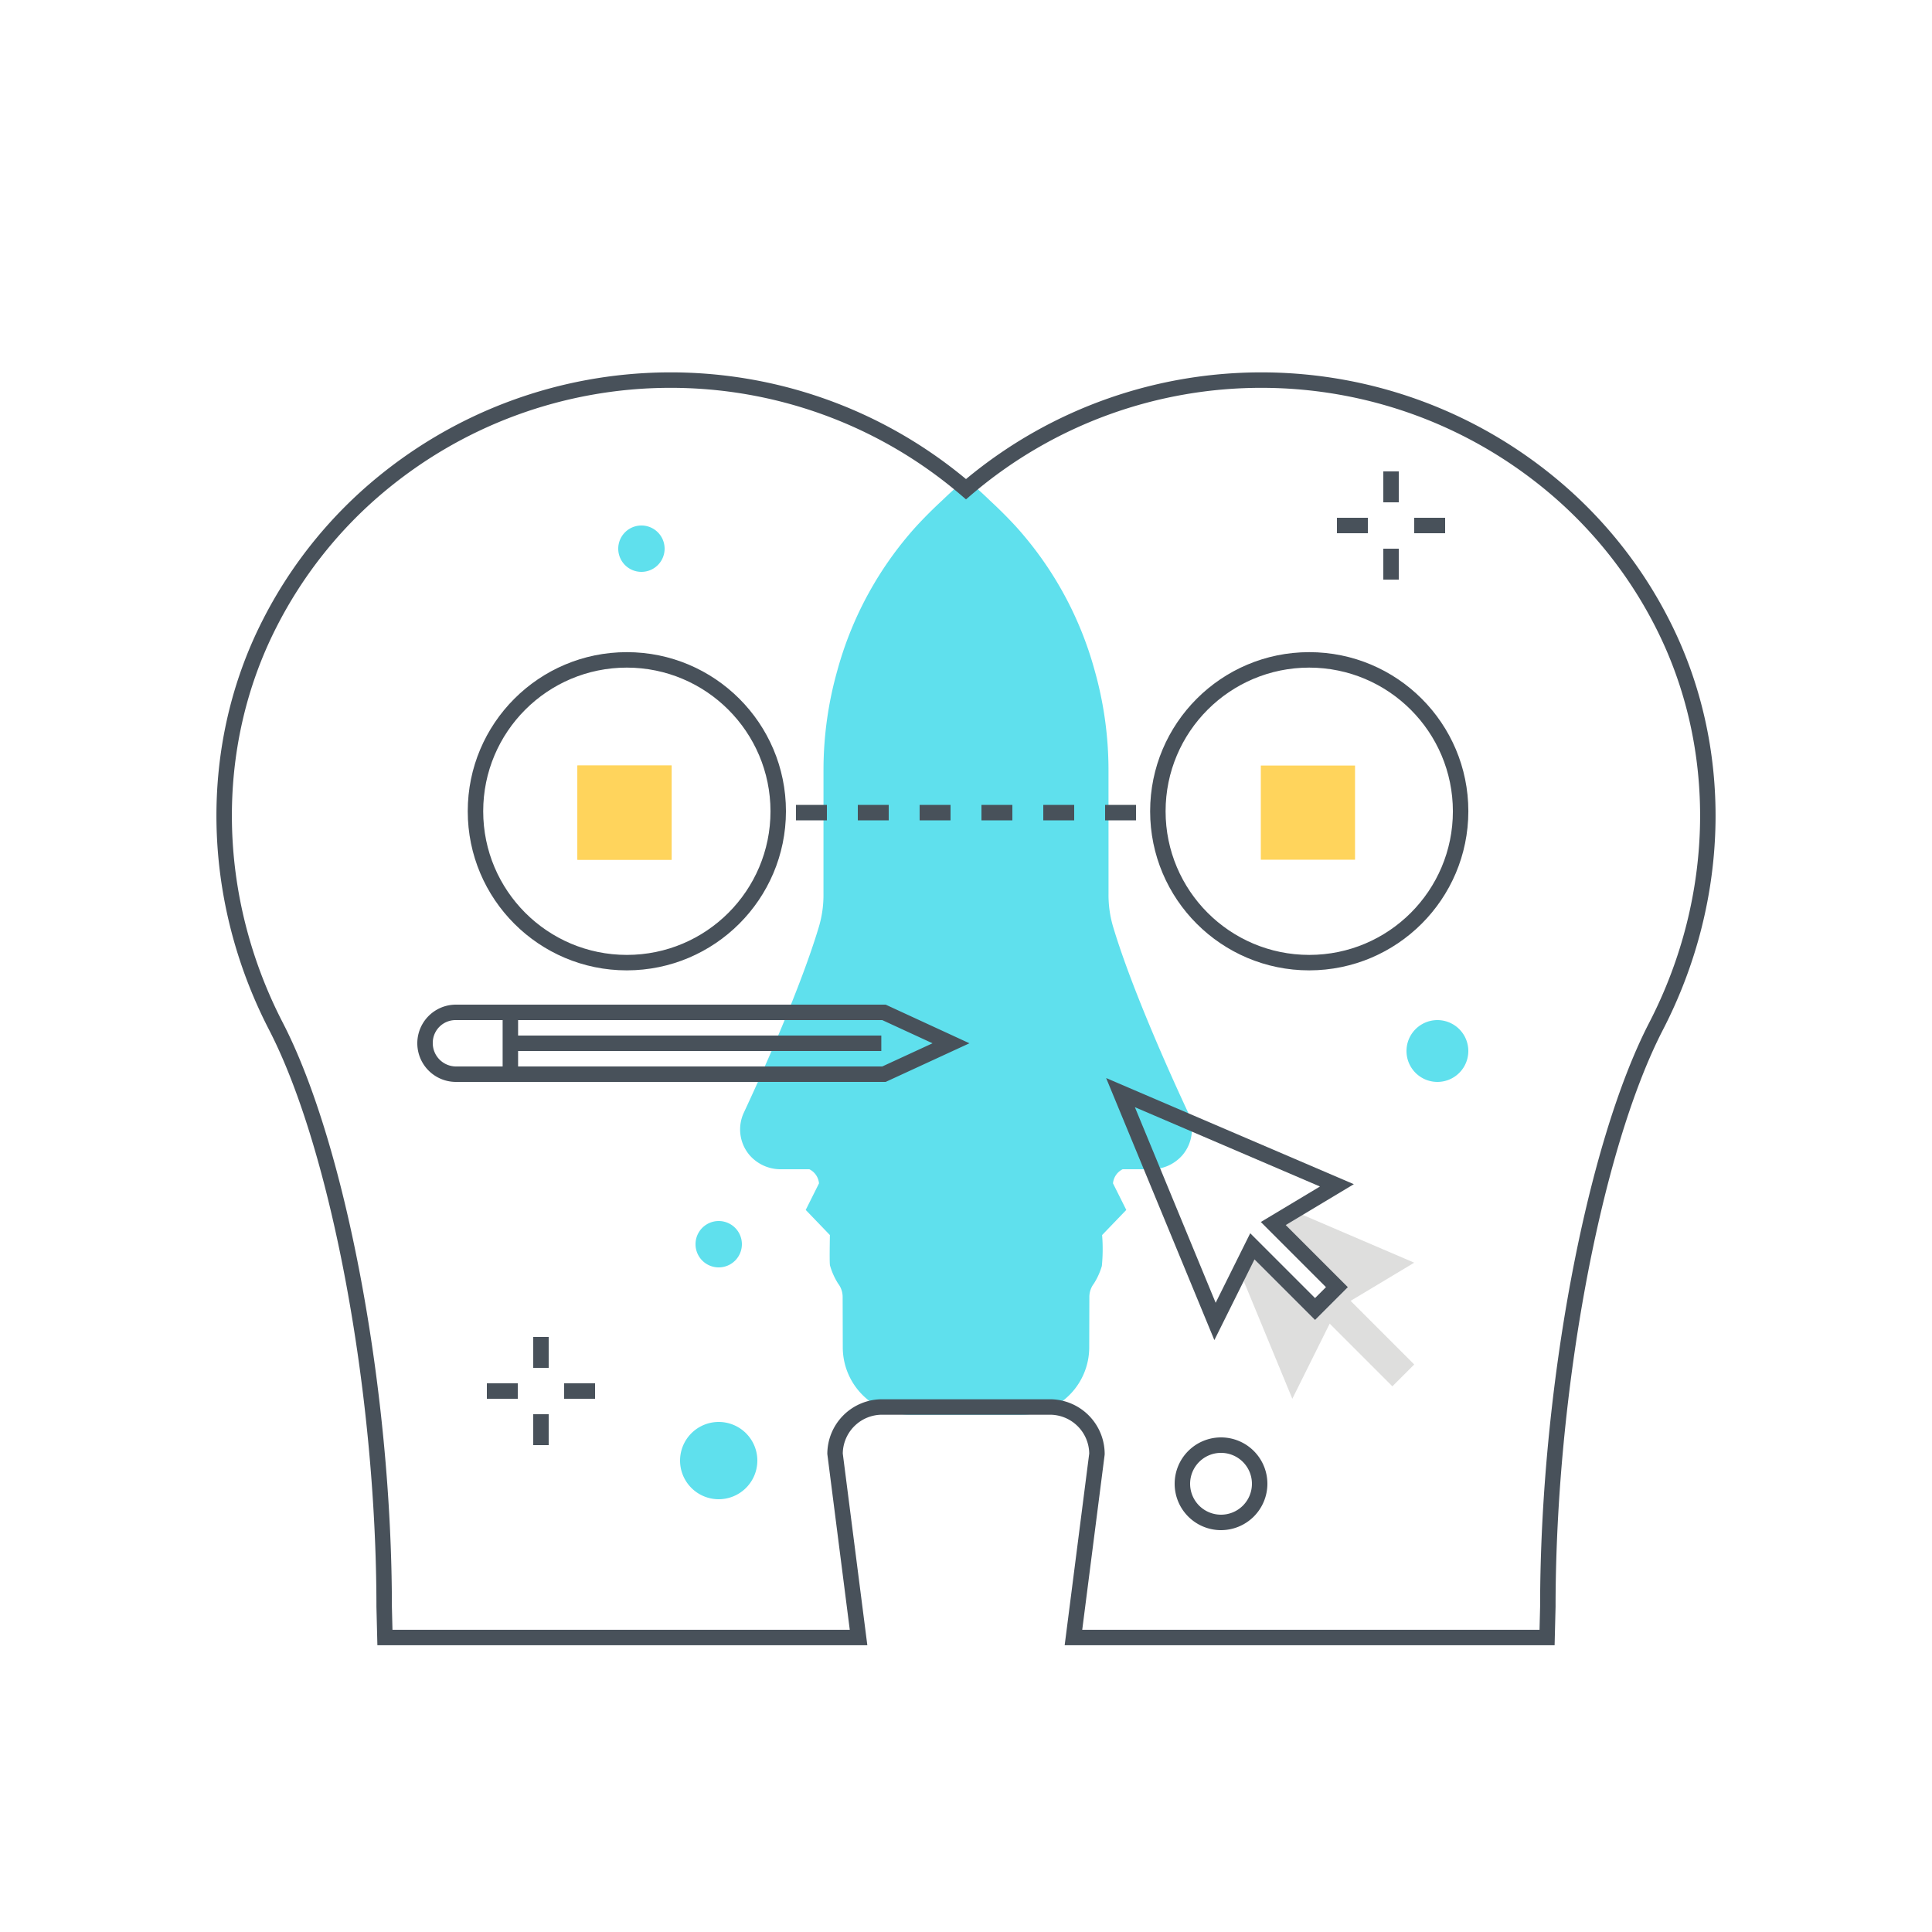 <?xml version="1.0" encoding="utf-8"?><svg xmlns="http://www.w3.org/2000/svg" width="250" height="250" viewBox="0 0 250 250"><g fill="none" fill-rule="evenodd"><path fill="#5FE0ED" d="M137.849 162.452l-.003.009.003-.009zm-25.698 0l.003.009-.003-.009zm10.423-96.943a58.587 58.587 0 0 0-3.27 3.267 44.543 44.543 0 0 0-9.96 18.146l-.02.07a46.365 46.365 0 0 0-1.764 12.654l-.004 15.951a15.222 15.222 0 0 1-.693 4.809c-2.497 8.258-7.694 19.686-9.7 23.985a4.16 4.16 0 0 0 .606 4.453 4.353 4.353 0 0 0 3.356 1.456h3.785a3.244 3.244 0 0 1 2.079 3.041l-1.519 3.039 2.924 3.04s-.066 3.937-.012 4.124c.622 2.145 1.65 2.454 1.656 4.255.005 1.315.011 4.519.017 6.568a7.716 7.716 0 0 0 7.705 7.697h14.48a7.716 7.716 0 0 0 7.705-7.697c.006-2.049.012-5.253.017-6.568.006-1.801 1.033-2.11 1.656-4.255.054-.187-.013-4.124-.013-4.124l2.925-3.04-1.519-3.039a3.242 3.242 0 0 1 2.079-3.041h3.785a4.353 4.353 0 0 0 3.356-1.456 4.16 4.16 0 0 0 .606-4.453c-2.006-4.299-7.204-15.727-9.7-23.985a15.251 15.251 0 0 1-.694-4.809l-.003-15.951a46.365 46.365 0 0 0-1.764-12.654l-.02-.07a44.543 44.543 0 0 0-9.96-18.146 59.606 59.606 0 0 0-3.269-3.267 57.658 57.658 0 0 0-2.164-1.989c-.086-.074-.177-.144-.263-.218-.086.074-.177.144-.263.218a56.857 56.857 0 0 0-2.163 1.989z"/><path fill="#5FE0ED" d="M137.847 162.461l-.998-.009.998.009zm-26.588.447l-.106-.211-.002-.245h1l.897-.438-1.789.894zm27.482 0l-.912-.456h1.02v.236l-.108.22zm-29.373.445c.19.609.462 1.19.808 1.727.557.796.857 1.743.862 2.715l.017 6.569a6.723 6.723 0 0 0 6.705 6.7h14.48a6.723 6.723 0 0 0 6.705-6.7l.017-6.57a4.784 4.784 0 0 1 .862-2.714 7.122 7.122 0 0 0 .808-1.727c.017-.427.002-2.272-.027-3.915l-.006-.414 2.721-2.828-1.309-2.618v-.237a4.256 4.256 0 0 1 2.762-3.99l.155-.051h3.947a3.332 3.332 0 0 0 2.589-1.098 3.152 3.152 0 0 0 .467-3.388c-2.1-4.5-7.253-15.857-9.751-24.118a16.38 16.38 0 0 1-.737-5.123l-.004-15.927a45.397 45.397 0 0 0-1.725-12.381 43.849 43.849 0 0 0-9.752-17.81 57.941 57.941 0 0 0-3.214-3.211A60.125 60.125 0 0 0 125 64.621a57.584 57.584 0 0 0-1.733 1.609l-.015.014a58.288 58.288 0 0 0-3.214 3.211 43.748 43.748 0 0 0-9.731 17.74 45.48 45.48 0 0 0-1.747 12.451l-.003 15.951a16.348 16.348 0 0 1-.737 5.099c-2.498 8.261-7.651 19.618-9.751 24.118a3.152 3.152 0 0 0 .467 3.388 3.332 3.332 0 0 0 2.589 1.098h3.947l.154.051a4.256 4.256 0 0 1 2.763 3.99v.237l-1.309 2.618 2.721 2.829-.007.413c-.028 1.643-.043 3.488-.026 3.915zm22.872 19.711h-14.48a8.725 8.725 0 0 1-8.705-8.694l-.017-6.567a2.846 2.846 0 0 0-.579-1.697 8.905 8.905 0 0 1-1.037-2.284c-.048-.166-.093-.321-.034-4.006l-3.128-3.252 1.719-3.438a2.258 2.258 0 0 0-1.252-1.826h-3.602a5.322 5.322 0 0 1-4.122-1.814 5.132 5.132 0 0 1-.746-5.519c2.082-4.46 7.188-15.713 9.649-23.85a14.4 14.4 0 0 0 .651-4.497l.003-15.974a47.409 47.409 0 0 1 1.802-12.927 45.857 45.857 0 0 1 10.207-18.621 59.677 59.677 0 0 1 3.319-3.317c.8-.769 1.517-1.429 2.194-2.016l.918-.782.919.783a57.55 57.55 0 0 1 2.201 2.023 59.73 59.73 0 0 1 3.311 3.309 45.778 45.778 0 0 1 10.187 18.55 47.5 47.5 0 0 1 1.821 12.998l.004 15.95a14.432 14.432 0 0 0 .651 4.521c2.461 8.137 7.567 19.39 9.649 23.851a5.134 5.134 0 0 1-.746 5.519 5.324 5.324 0 0 1-4.122 1.813h-3.603a2.259 2.259 0 0 0-1.251 1.826l1.719 3.438-3.128 3.252a22.5 22.5 0 0 1-.033 4.004 8.937 8.937 0 0 1-1.038 2.286 2.846 2.846 0 0 0-.579 1.697l-.017 6.567a8.725 8.725 0 0 1-8.705 8.694z"/><path fill="#48515A" d="M140.04 210.895h59.175l.075-3.026c.01-27.94 5.948-59.719 14.12-75.54 8.487-16.434 8.785-35.58.798-51.215a55.748 55.748 0 0 0-13.164-16.838c-21.62-18.706-53.667-18.797-75.394-.215l-.65.558-.65-.558c-21.727-18.582-53.774-18.491-75.394.214a55.764 55.764 0 0 0-13.164 16.839c-7.987 15.634-7.689 34.781.798 51.215 8.172 15.821 14.11 47.6 14.12 75.564l.075 3.002h59.175l-2.905-22.75a7.089 7.089 0 0 1 7.081-7.081h21.728a7.09 7.09 0 0 1 7.081 7.081l-.007.126-2.898 22.624zm61.126 2h-63.399l3.178-24.812a5.088 5.088 0 0 0-5.081-5.019h-21.728a5.088 5.088 0 0 0-5.081 5.019l3.178 24.812H48.834l-.124-4.976c-.01-27.707-5.855-59.101-13.898-74.672-8.782-17.006-9.082-36.835-.801-53.043a57.757 57.757 0 0 1 13.634-17.439c22.126-19.144 54.852-19.471 77.355-.772 22.503-18.699 55.23-18.372 77.354.772a57.714 57.714 0 0 1 13.635 17.439c8.281 16.208 7.981 36.037-.801 53.043-8.043 15.571-13.888 46.965-13.898 74.647l-.124 5.001z"/><path fill="#48515A" d="M81.114 86.388c-10.266 0-18.588 8.322-18.588 18.588 0 10.266 8.322 18.588 18.588 18.589 10.266 0 18.588-8.322 18.588-18.588v-.001C99.69 94.715 91.375 86.4 81.114 86.388zm0 39.177c-11.37 0-20.588-9.218-20.588-20.588 0-11.371 9.217-20.589 20.588-20.589 11.37 0 20.588 9.218 20.588 20.588-.012 11.365-9.223 20.576-20.588 20.589zm88.301-39.177c-10.266 0-18.588 8.322-18.588 18.588-.001 10.266 8.322 18.588 18.587 18.589 10.266 0 18.589-8.322 18.589-18.588-.012-10.262-8.327-18.577-18.588-18.589zm0 39.177c-11.371 0-20.588-9.218-20.588-20.588-.001-11.371 9.217-20.589 20.587-20.589 11.371 0 20.589 9.218 20.589 20.588v.001c-.013 11.365-9.223 20.575-20.588 20.588z"/><path fill="#FFD45C" d="M74.716 111.248h12.191v-12.19H74.716zM163.15 111.248h12.191v-12.19H163.15z"/><path fill="#FFD45C" d="M74.716 111.248h12.191v-12.19H74.716z"/><path fill="#48515A" d="M103 106.153h4v-2h-4zM111 106.153h4v-2h-4zM119 106.153h4v-2h-4zM127 106.153h4v-2h-4zM135 106.153h4v-2h-4zM143 106.153h4v-2h-4zM59 132a2.948 2.948 0 0 0-3 2.894v.064A3.019 3.019 0 0 0 58.995 138h55.17l6.506-3-6.506-3H59zm55.604 8H59a5 5 0 0 1 0-10h55.604l10.842 5-10.842 5z"/><path fill="#48515A" d="M65.041 139h2v-8h-2z"/><path fill="#48515A" d="M66.041 136h48v-2h-48z"/><path fill="#DEDEDD" d="M183 163.391l-15.565-6.671-2.673 1.604 8.232 8.232-2.828 2.828-8.111-8.111-1.625 3.268L167.227 181l4.834-9.72 8.111 8.111 2.828-2.829-8.232-8.232 8.232-4.939"/><path fill="#48515A" d="M146.854 143.27l10.452 25.309 4.472-8.996 8.388 8.387 1.414-1.414-8.431-8.431 7.654-4.592-23.949-10.263zm10.284 30.14l-14.004-33.911 32.052 13.736-8.812 5.287 8.034 8.034-4.242 4.242-7.835-7.834-5.193 10.446zM179 65h2v-4h-2zM179 75h2v-4h-2zM183 69h4v-2h-4zM173 69h4v-2h-4zM69 177h2v-4h-2zM69 187h2v-4h-2zM73 181h4v-2h-4zM63 181h4v-2h-4zM158 188a4 4 0 1 0 0 8 4 4 0 0 0 0-8zm0 10a6 6 0 1 1 6-6 6.007 6.007 0 0 1-6 6z"/><path fill="#5FE0ED" d="M83 69a2 2 0 1 1 .001 3.999A2 2 0 0 1 83 69"/><path fill="#5FE0ED" d="M83 70a1 1 0 1 0 0 2 1 1 0 0 0 0-2zm0 4a3 3 0 1 1 0-6 3 3 0 0 1 0 6zm103 59a3 3 0 1 1 0 6 3 3 0 0 1 0-6"/><path fill="#5FE0ED" d="M186 134a2 2 0 1 0-.001 3.999A2 2 0 0 0 186 134zm0 6a4 4 0 1 1 0-8 4 4 0 0 1 0 8zm-93 45a4 4 0 1 1 0 8 4 4 0 0 1 0-8"/><path fill="#5FE0ED" d="M93 186a3 3 0 1 0 0 6 3 3 0 0 0 0-6zm0 8a5 5 0 1 1 5-5 5.006 5.006 0 0 1-5 5zm0-35a2 2 0 1 1 .001 3.999A2 2 0 0 1 93 159"/><path fill="#5FE0ED" d="M93 160a1 1 0 1 0 0 2 1 1 0 0 0 0-2zm0 4a3 3 0 1 1 0-6 3 3 0 0 1 0 6z"/></g></svg>
